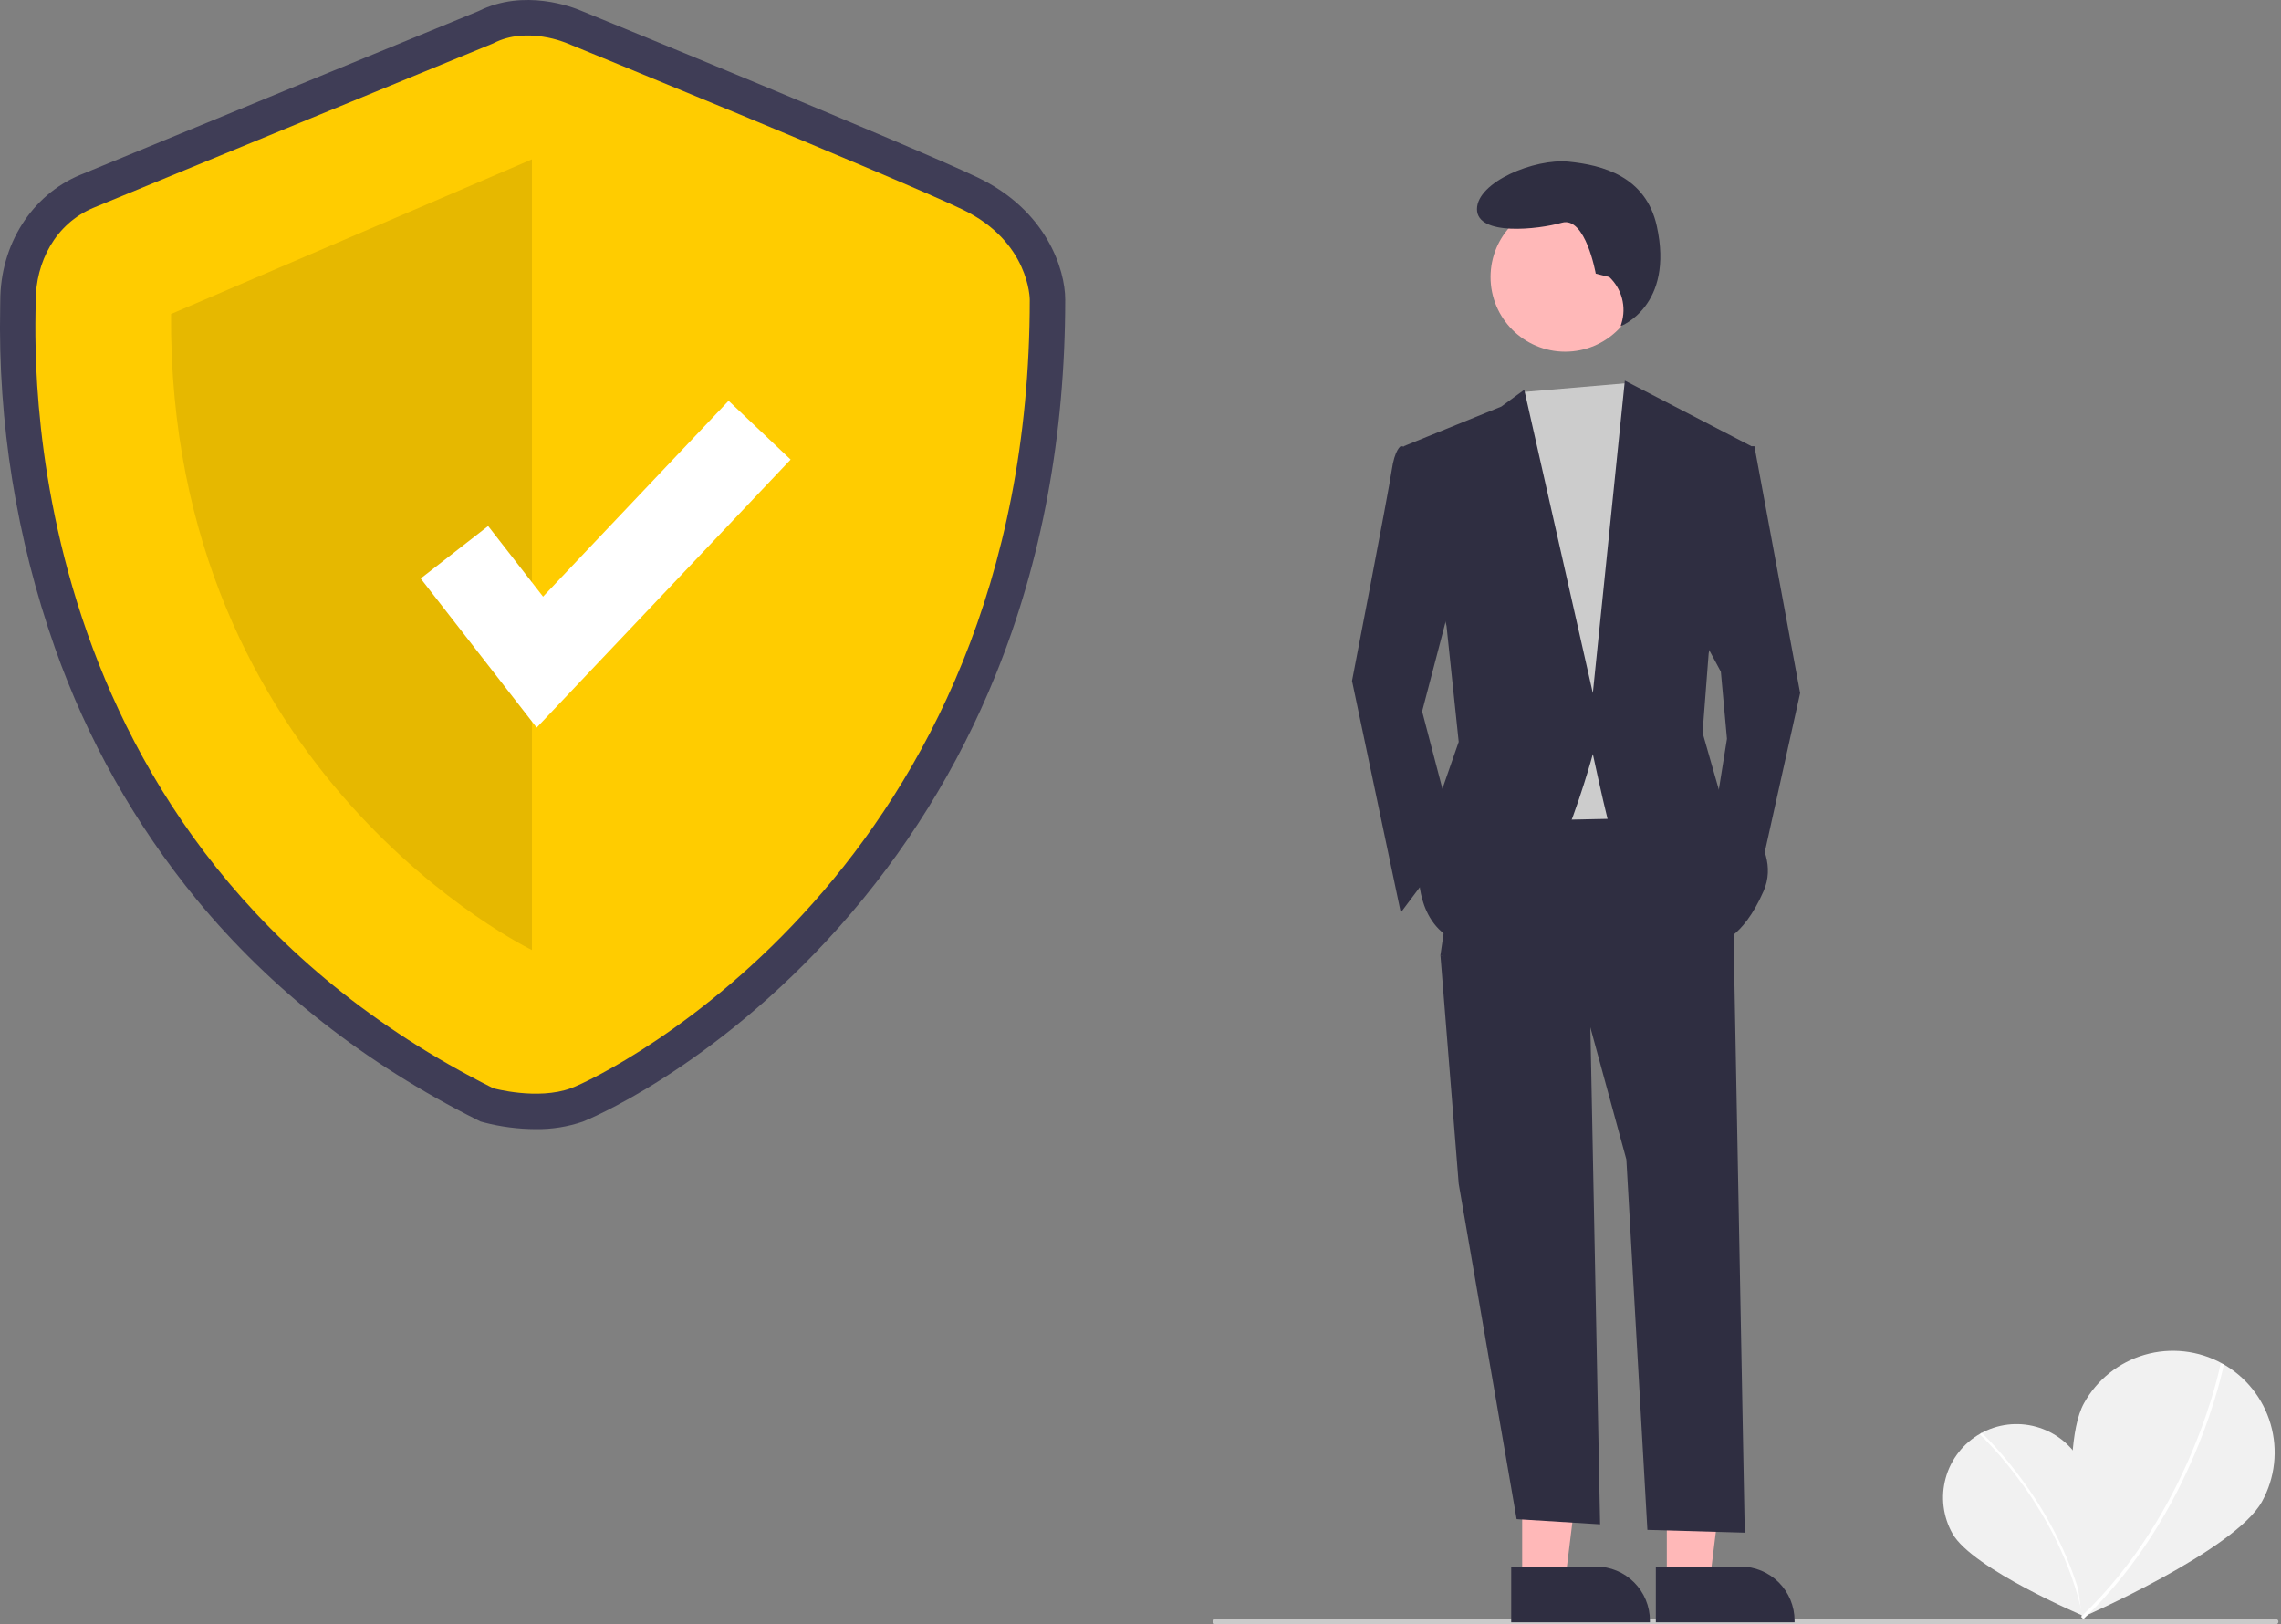 <svg width="820" height="584" viewBox="0 0 820 584" fill="none" xmlns="http://www.w3.org/2000/svg">
<rect x="0" y="0" width="820" height="584" fill="#808080" stroke="none"/>
<g clip-path="url(#clip0_1_108)">
<path d="M747.902 525.359C755.085 538.057 748.994 580.945 748.994 580.945C748.994 580.945 709.103 564.059 701.921 551.366C698.48 545.269 697.6 538.056 699.475 531.31C701.35 524.565 705.826 518.84 711.92 515.394C718.013 511.947 725.226 511.061 731.973 512.929C738.72 514.798 744.449 519.269 747.902 525.359Z" fill="#F1F1F1"/>
<path d="M749.572 580.89L748.725 581.068C740.563 542.29 712.059 515.993 711.772 515.732L712.355 515.091C712.644 515.354 741.351 541.83 749.572 580.89Z" fill="white"/>
<path d="M813.173 539.818C803.425 557.501 748.467 581.456 748.467 581.456C748.467 581.456 739.406 522.193 749.148 504.516C753.83 496.025 761.692 489.743 771.006 487.049C780.32 484.356 790.322 485.473 798.812 490.155C807.302 494.836 813.585 502.698 816.278 512.012C818.971 521.326 817.855 531.328 813.173 539.818Z" fill="#F1F1F1"/>
<path d="M748.952 582.098L748.126 581.229C787.895 543.46 798.191 490.784 798.29 490.256L799.468 490.478C799.368 491.009 789.01 544.055 748.952 582.098Z" fill="white"/>
<path d="M192.566 405.919C186.276 405.898 180.014 405.088 173.926 403.508L172.726 403.176L171.613 402.618C131.371 382.442 97.421 355.791 70.706 323.407C48.591 296.442 31.35 265.827 19.757 232.937C5.893 193.559 -0.777 152.01 0.066 110.272C0.083 109.396 0.097 108.72 0.097 108.254C0.097 87.965 11.359 70.162 28.788 62.9C42.128 57.342 163.244 7.595 171.995 4C188.475 -4.257 206.057 2.635 208.87 3.84C215.181 6.421 327.146 52.215 351.341 63.737C376.277 75.611 382.93 96.942 382.93 107.674C382.93 156.263 374.515 201.672 357.919 242.642C344.515 275.804 325.519 306.419 301.756 333.153C255.91 384.747 210.051 403.037 209.608 403.198C204.127 405.084 198.361 406.005 192.566 405.919ZM181.781 379.205C185.757 380.097 194.911 381.434 200.877 379.257C208.456 376.493 246.839 356.589 282.707 316.225C332.264 260.456 357.41 190.35 357.446 107.854C357.358 106.182 356.171 94.262 340.385 86.745C316.659 75.447 200.281 27.86 199.108 27.381L198.787 27.244C196.348 26.222 188.586 24.07 183.236 26.873L182.165 27.373C180.868 27.905 52.302 80.71 38.59 86.423C28.998 90.42 25.581 100.321 25.581 108.254C25.581 108.833 25.566 109.677 25.545 110.767C24.449 167.214 37.511 306.113 181.781 379.205Z" fill="#3F3D56"/>
<path d="M177.324 15.586C177.324 15.586 47.589 68.87 33.689 74.662C19.789 80.453 12.839 94.353 12.839 108.254C12.839 122.154 2.414 303.532 177.324 391.228C177.324 391.228 193.199 395.62 205.243 391.228C217.287 386.835 370.188 312.701 370.188 107.674C370.188 107.674 370.188 86.824 345.863 75.241C321.538 63.657 203.929 15.586 203.929 15.586C203.929 15.586 189.486 9.215 177.324 15.586Z" fill="#FFCC00"/>
<path opacity="0.1" d="M191.224 57.286V341.537C191.224 341.537 60.331 278.53 61.489 112.887L191.224 57.286Z" fill="black"/>
<path d="M192.931 261.581L151.235 207.969L175.483 189.11L195.226 214.494L261.921 144.088L284.224 165.219L192.931 261.581Z" fill="white"/>
<path d="M818.07 584H437.07C436.805 584 436.551 583.895 436.363 583.707C436.176 583.52 436.07 583.265 436.07 583C436.07 582.735 436.176 582.48 436.363 582.293C436.551 582.105 436.805 582 437.07 582H818.07C818.336 582 818.59 582.105 818.778 582.293C818.965 582.48 819.07 582.735 819.07 583C819.07 583.265 818.965 583.52 818.778 583.707C818.59 583.895 818.336 584 818.07 584Z" fill="#CACACA"/>
<path d="M547.206 568.237L562.671 568.236L570.029 508.583L547.203 508.584L547.206 568.237Z" fill="#FFB8B8"/>
<path d="M543.261 563.188L573.718 563.186H573.719C578.867 563.187 583.804 565.232 587.444 568.872C591.084 572.511 593.129 577.448 593.129 582.596V583.227L543.261 583.229L543.261 563.188Z" fill="#2F2E41"/>
<path d="M599.206 568.237L614.671 568.236L622.029 508.583L599.203 508.584L599.206 568.237Z" fill="#FFB8B8"/>
<path d="M595.261 563.188L625.718 563.186H625.719C630.867 563.187 635.804 565.232 639.444 568.872C643.084 572.511 645.129 577.448 645.129 582.596V583.227L595.261 583.229L595.261 563.188Z" fill="#2F2E41"/>
<path d="M571.514 358.75L575.224 548L545.213 546.139L524.393 425.597L517.817 343.408L571.514 358.75Z" fill="#2F2E41"/>
<path d="M623.018 326.971L627.224 551L592.224 550L584.664 416.83L571.514 368.613L517.818 343.409L526.584 283.137L605.485 282.041L623.018 326.971Z" fill="#2F2E41"/>
<path d="M562.676 126.432C577.498 126.432 589.514 114.416 589.514 99.594C589.514 84.772 577.498 72.756 562.676 72.756C547.853 72.756 535.837 84.772 535.837 99.594C535.837 114.416 547.853 126.432 562.676 126.432Z" fill="#FFB8B8"/>
<path d="M584.936 137.738L589.047 143.966L600.006 174.649L591.239 294.095L539.734 295.192L533.16 158.211L546.933 140.995L584.936 137.738Z" fill="#CCCCCC"/>
<path d="M512.338 161.499L503.572 160.403C503.572 160.403 501.38 161.499 500.284 169.17C499.188 176.841 486.038 244.783 486.038 244.783L503.572 328.067L523.297 301.767L511.243 255.741L523.297 209.716L512.338 161.499Z" fill="#2F2E41"/>
<path d="M624.114 160.404H630.689L647.127 249.166L631.785 318.204L616.443 293L620.826 265.604L618.635 241.496L610.964 227.249L624.114 160.404Z" fill="#2F2E41"/>
<path d="M578.535 99.594L573.655 98.374C573.655 98.374 569.995 77.635 561.456 80.075C552.916 82.515 530.958 84.955 530.958 75.195C530.958 65.436 551.696 56.897 563.896 58.117C576.095 59.337 591.675 63.383 595.614 81.295C601.927 110.008 582.587 117.26 582.587 117.26L582.909 116.215C583.803 113.312 583.867 110.217 583.094 107.28C582.321 104.343 580.741 101.681 578.535 99.594Z" fill="#2F2E41"/>
<path d="M504.668 160.403L539.734 146.157L547.953 140.13L572.61 249.166L584.116 136.843L629.593 160.403L614.252 234.92L612.06 263.412L618.635 286.425C618.635 286.425 641.648 302.862 633.977 320.396C626.306 337.929 617.539 339.025 617.539 339.025C617.539 339.025 580.281 303.958 578.089 295.191C575.897 286.425 572.61 271.083 572.61 271.083C572.61 271.083 553.98 341.217 532.064 340.121C510.147 339.025 510.147 316.012 510.147 316.012L515.626 291.904L524.393 266.7L520.009 225.058L504.668 160.403Z" fill="#2F2E41"/>
</g>
<defs>
<clipPath id="clip0_1_108">
<rect width="819.07" height="584" fill="white"/>
</clipPath>
</defs>
</svg>
